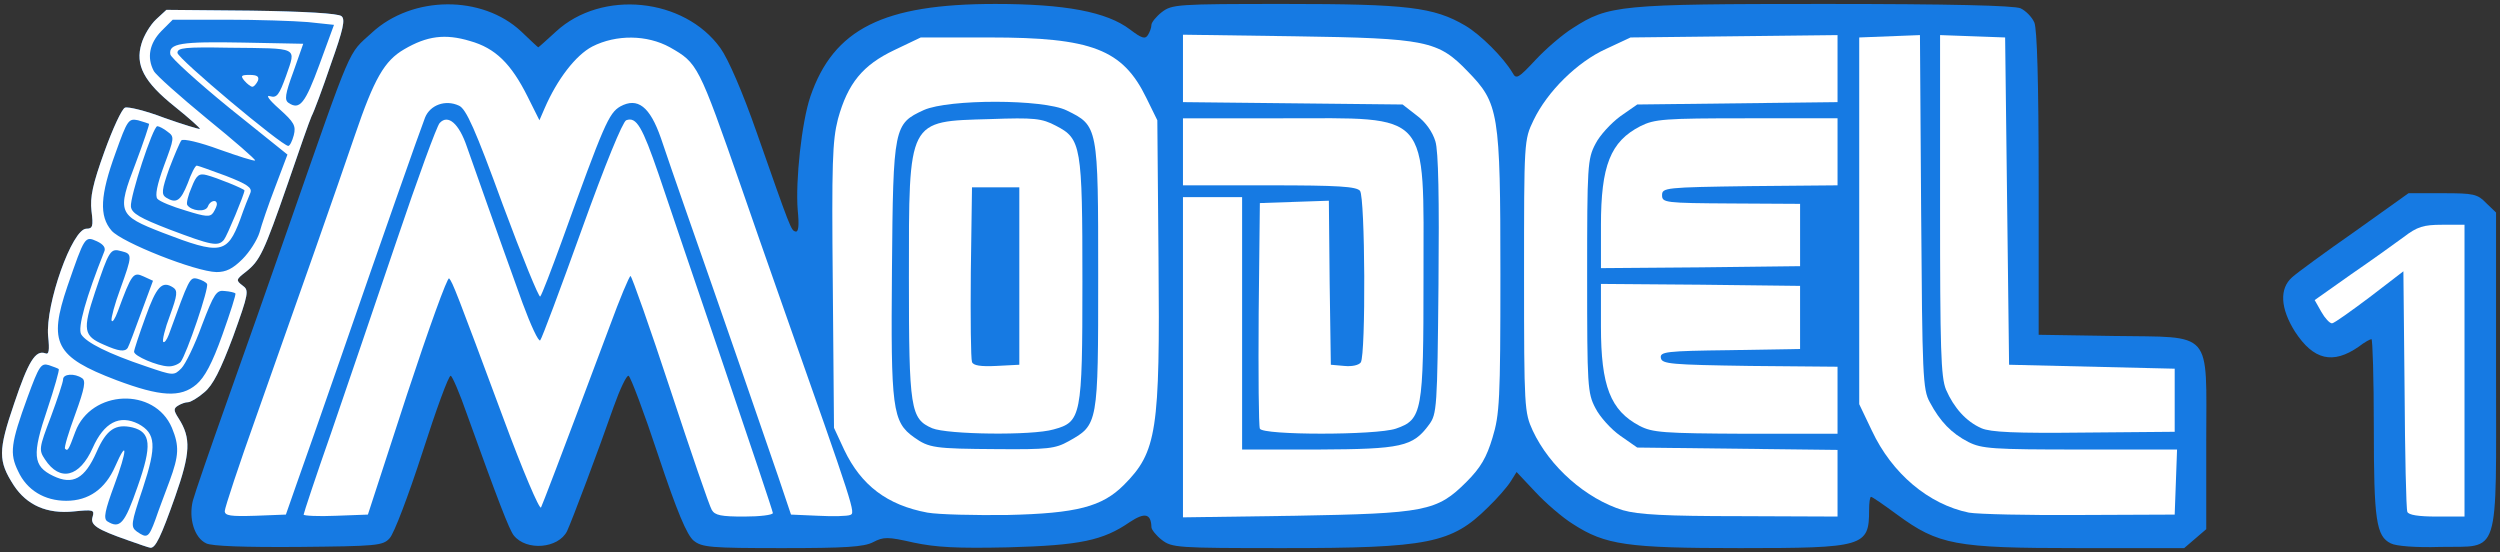 <?xml version="1.0" encoding="utf-8"?>
<!DOCTYPE svg PUBLIC "-//W3C//DTD SVG 20010904//EN" "http://www.w3.org/TR/2001/REC-SVG-20010904/DTD/svg10.dtd">
<svg version="1.0" xmlns="http://www.w3.org/2000/svg" width="634px" height="140px" viewBox="0 0 634 140" preserveAspectRatio="xMidYMid meet">
 <rect x="0" y="0" width="634" height="140" fill="#333333" stroke="none"/>
 <g fill="#167ae3">
  <path d="M32.4 137 c-8 -2.8 -9.6 -3.9 -8.9 -6 0.5 -1.7 0.1 -1.8 -4.8 -1.3 -6.8 0.7 -11.9 -1.6 -15.2 -6.6 -4 -6.2 -4 -8.8 0.1 -20.8 3.6 -10.7 5.4 -13.6 7.9 -12.7 0.9 0.4 1.1 -0.7 0.7 -4.4 -0.7 -8 6.1 -27.2 9.7 -27.2 1.6 0 1.8 -0.6 1.3 -4.5 -0.4 -3.5 0.3 -6.8 3.3 -15.1 2.1 -5.8 4.4 -10.8 5.2 -11.1 0.8 -0.3 5.3 0.8 10 2.6 4.8 1.7 8.8 2.9 9 2.8 0.1 -0.2 -2.7 -2.7 -6.3 -5.6 -7.9 -6.3 -10.2 -10.6 -8.5 -16.1 0.6 -2 2.2 -4.7 3.7 -6.1 l2.6 -2.4 21.5 0.2 c13.7 0.2 22.1 0.7 22.9 1.4 1 0.8 0.5 3.2 -2.7 12.2 -2.1 6.2 -4.3 12.1 -4.9 13.2 -0.5 1.1 -3.2 8.8 -6 17 -6.1 17.6 -7.1 19.6 -10.6 22.4 -2.6 2 -2.6 2.2 -0.9 3.5 1.7 1.2 1.6 1.9 -2.4 13 -3.2 8.5 -5.1 12.3 -7.3 14.1 -1.6 1.4 -3.5 2.5 -4.1 2.5 -0.7 0 -1.8 0.4 -2.6 0.9 -1.1 0.7 -1.1 1.2 0.2 3.2 3.2 5 3 8.8 -0.9 19.9 -3.6 10.2 -5 13.1 -6.3 12.9 -0.3 0 -2.9 -0.9 -5.7 -1.9z"/>
  <path d="M52.3 137.8 c-3 -1.4 -4.5 -6.3 -3.4 -10.8 0.5 -1.9 4.4 -13.2 8.6 -25 4.2 -11.8 11.2 -31.6 15.5 -44 16.7 -47.8 15.1 -44 21.3 -49.7 10.3 -9.5 28 -9.6 37.9 -0.3 2.3 2.2 4.2 4 4.3 4 0.1 0 2.1 -1.8 4.5 -4 11.6 -10.7 32.5 -8.6 41.7 4.2 2 2.8 5.6 11.1 9.2 21.4 8.6 24.5 8.7 24.8 9.8 25.1 0.8 0.3 1 -1.5 0.6 -5.4 -0.6 -7.4 1 -22.3 3.2 -28.8 5.9 -17.2 18.5 -23.5 46.9 -23.5 17.7 0 28.3 2 34.2 6.5 2.9 2.2 3.8 2.5 4.5 1.4 0.5 -0.8 0.9 -1.9 0.9 -2.6 0 -0.6 1.2 -2.1 2.6 -3.2 2.6 -2 3.8 -2.1 31.3 -2.1 31 0 37.7 0.8 45.7 5.5 3.9 2.3 9.7 8.1 12 12 0.9 1.7 1.5 1.3 5.8 -3.3 2.6 -2.8 6.9 -6.5 9.5 -8.1 9 -5.8 11.7 -6.1 63.8 -6.1 32.1 0 48 0.4 49.7 1.1 1.3 0.6 2.9 2.2 3.5 3.6 0.7 1.6 1.1 14.8 1.1 40.8 l0 38.4 19 0.3 c25.5 0.4 23.5 -1.9 23.5 26.9 l0 22.1 -2.8 2.4 -2.8 2.4 -26.9 0 c-31.2 0 -35.4 -0.8 -45.9 -8.5 -3.4 -2.5 -6.3 -4.5 -6.6 -4.5 -0.3 0 -0.5 1.5 -0.5 3.4 0 9.2 -1.3 9.6 -32.7 9.6 -28.7 0 -34.2 -0.8 -42.4 -6.1 -2.6 -1.6 -6.9 -5.3 -9.5 -8.1 l-4.8 -5.1 -1.5 2.4 c-0.8 1.3 -3.4 4.3 -5.8 6.6 -9.2 9.1 -15 10.3 -51.9 10.3 -27 0 -28.2 -0.1 -30.8 -2.1 -1.4 -1.1 -2.6 -2.6 -2.6 -3.2 -0.1 -3.5 -1.7 -3.8 -5.5 -1.3 -6.8 4.7 -12.7 5.9 -30.7 6.4 -13.2 0.3 -18.4 0 -24.1 -1.2 -6.6 -1.5 -7.6 -1.5 -10.3 -0.1 -2.3 1.2 -7 1.5 -23 1.5 -18.3 0 -20.4 -0.2 -22.5 -1.9 -1.7 -1.4 -4.2 -7.3 -9 -21.7 -3.6 -10.9 -7 -19.9 -7.5 -20.1 -0.5 -0.2 -2.2 3.4 -3.8 7.9 -3.8 10.9 -10.5 28.7 -11.8 31.5 -2.2 4.4 -10.3 5.1 -13.5 1.1 -1.1 -1.3 -4.1 -9.1 -11.9 -30.8 -1.8 -5.2 -3.7 -9.6 -4.1 -9.7 -0.5 -0.2 -3.7 8.6 -7.2 19.5 -3.5 10.8 -7.2 20.6 -8.3 21.7 -1.7 1.9 -3.3 2 -23.1 2.2 -13.8 0.1 -22 -0.2 -23.4 -0.9z"/>
  <path d="M606.3 137.8 c-3.7 -1.8 -4.3 -5.9 -4.3 -29.4 0 -12.3 -0.3 -22.4 -0.6 -22.4 -0.3 0 -1.8 0.8 -3.2 1.9 -6.6 4.6 -11.5 3.4 -16.2 -3.8 -3.7 -5.9 -4 -10.9 -0.7 -13.8 1.2 -1.1 8.3 -6.3 15.9 -11.6 l13.6 -9.7 8.7 0 c7.8 0 8.8 0.2 11 2.5 l2.5 2.4 0 39.9 c0 48.5 1.2 44.6 -14.2 44.9 -6 0.2 -11.2 -0.2 -12.5 -0.9z"/>
 </g>
 <g fill="#ffffff">
  <path d="M32.4 137 c-8 -2.8 -9.6 -3.9 -8.9 -6 0.5 -1.7 0.1 -1.8 -4.8 -1.3 -6.8 0.7 -11.9 -1.6 -15.2 -6.6 -4 -6.2 -4 -8.8 0.1 -20.8 3.6 -10.7 5.4 -13.6 7.9 -12.7 0.9 0.4 1.1 -0.7 0.7 -4.4 -0.7 -8 6.1 -27.2 9.7 -27.2 1.6 0 1.8 -0.6 1.3 -4.5 -0.4 -3.5 0.3 -6.8 3.3 -15.1 2.1 -5.8 4.4 -10.8 5.2 -11.1 0.8 -0.3 5.3 0.8 10 2.6 4.8 1.7 8.8 2.9 9 2.8 0.1 -0.2 -2.7 -2.7 -6.3 -5.6 -7.9 -6.3 -10.2 -10.6 -8.5 -16.1 0.6 -2 2.2 -4.7 3.7 -6.1 l2.6 -2.4 21.5 0.2 c13.7 0.2 22.1 0.7 22.9 1.4 1 0.8 0.5 3.2 -2.7 12.2 -2.1 6.2 -4.3 12.1 -4.9 13.2 -0.5 1.1 -3.2 8.8 -6 17 -6.1 17.6 -7.1 19.6 -10.6 22.4 -2.6 2 -2.6 2.2 -0.9 3.5 1.7 1.2 1.6 1.9 -2.4 13 -3.2 8.5 -5.1 12.3 -7.3 14.1 -1.6 1.4 -3.5 2.5 -4.1 2.5 -0.7 0 -1.8 0.4 -2.6 0.9 -1.1 0.7 -1.1 1.2 0.2 3.2 3.2 5 3 8.8 -0.9 19.9 -3.6 10.2 -5 13.1 -6.3 12.9 -0.3 0 -2.9 -0.9 -5.7 -1.9z m7 -5.2 c0.8 -2.4 2.5 -6.8 3.6 -9.8 2.4 -6.5 2.5 -8.9 0.6 -13.5 -4.4 -10.4 -20.5 -9.7 -24.5 1 -1.7 4.6 -1.9 5 -2.6 4.3 -0.3 -0.2 0.9 -4.2 2.6 -8.8 2.4 -6.6 2.7 -8.5 1.7 -9.1 -1.9 -1.3 -4.8 -1.1 -4.8 0.3 0 0.7 -1.4 4.9 -3.1 9.5 -3 7.9 -3.1 8.4 -1.5 10.8 3.8 5.8 8.8 4.5 12.1 -2.9 2.9 -6.5 6.8 -8.5 11.6 -6.1 4.4 2.4 4.7 5.5 1.1 16.4 -3 8.9 -3.1 9.7 -1.5 10.9 2.6 1.8 3 1.6 4.7 -3z m-4.5 -8.4 c3.7 -10.5 3.4 -13.8 -1.3 -15 -4.3 -1 -6.6 0.5 -9.1 6.2 -3 6.8 -6 8.5 -11 6.1 -5.2 -2.5 -5.4 -5.4 -1.5 -16.9 1.8 -5.4 3.1 -10 2.9 -10.2 -0.2 -0.2 -1.4 -0.6 -2.5 -1 -2 -0.6 -2.5 0.2 -5.4 8.1 -4.3 11.8 -4.6 14.3 -2.4 18.8 2.2 4.8 6.7 7.5 12.2 7.5 5.7 0 9.9 -3 12.4 -8.7 3.2 -7.3 3.1 -4.2 -0.2 4.7 -2.4 6.5 -2.8 8.5 -1.8 9.2 3.2 2 4.4 0.7 7.7 -8.8z m14.9 -25.9 c2.1 -1.8 4 -5.3 6.6 -12.6 2 -5.6 3.5 -10.3 3.3 -10.5 -0.2 -0.2 -1.4 -0.5 -2.7 -0.6 -2.1 -0.3 -2.7 0.6 -5.8 8.7 -1.8 5 -4.2 9.9 -5.2 10.9 -1.9 1.9 -2 1.9 -9 -0.5 -9.5 -3.2 -15.1 -6 -16.4 -8.1 -1 -1.6 1.3 -9.6 5.8 -20.9 0.5 -1 -0.1 -1.9 -1.8 -2.7 -3.1 -1.4 -3.1 -1.3 -7.5 11.4 -4.9 14.4 -3.1 17.9 12.4 23.8 11.2 4.2 16.3 4.5 20.3 1.1z m-4 -5.7 c1.5 -1.9 7.3 -18.9 6.7 -19.8 -0.2 -0.4 -1.3 -1 -2.4 -1.3 -2 -0.5 -2.1 -0.1 -7.3 14.2 -0.5 1.3 -1.1 2.1 -1.4 1.8 -0.3 -0.3 0.4 -3.3 1.7 -6.7 1.9 -5.2 2 -6.3 0.8 -7.1 -2.8 -1.8 -4.2 -0.3 -7 7.5 -1.6 4.4 -2.9 8.3 -2.9 8.8 0 1.1 5.9 3.6 8.6 3.7 1.2 0.1 2.6 -0.5 3.2 -1.1z m-13.4 -3.6 c0.3 -0.5 1.8 -4.5 3.4 -8.9 l3 -8.1 -2.4 -1.1 c-2.6 -1.2 -3 -0.7 -6.5 8.8 -0.7 1.9 -1.4 3 -1.6 2.4 -0.2 -0.5 0.8 -4.2 2.2 -8 3.1 -8.6 3.1 -8.9 0.3 -9.6 -2.8 -0.8 -3.1 -0.3 -6.7 10.4 -3.2 9.6 -2.9 11.1 2.2 13.3 3.8 1.7 5.4 1.9 6.1 0.8z m29.1 -22.5 c1.8 -1.8 3.7 -4.8 4.3 -6.7 0.5 -1.9 2.3 -7.2 4 -11.6 l3.1 -8.2 -14.7 -11.8 c-8.1 -6.6 -14.8 -12.7 -15 -13.6 -0.5 -2.8 2.7 -3.3 18.5 -3 l15.2 0.3 -2.5 7.1 c-2.1 5.7 -2.3 7.2 -1.2 7.9 2.8 1.9 4.2 0.1 7.8 -9.7 l3.7 -10.1 -6.6 -0.7 c-3.6 -0.3 -12.8 -0.6 -20.4 -0.6 l-13.9 0 -2.9 2.9 c-3 3.1 -3.7 6.7 -1.9 10.1 0.6 1.1 6.7 6.5 13.5 12.1 6.9 5.6 12.4 10.4 12.2 10.6 -0.3 0.2 -4.3 -1.1 -9.1 -2.8 -4.9 -1.8 -9.1 -2.8 -9.6 -2.3 -0.4 0.5 -1.8 3.8 -3.1 7.2 -1.9 5.4 -2 6.5 -0.8 7.3 2.6 1.6 3.7 0.9 5.5 -3.6 0.9 -2.5 1.9 -4.5 2.3 -4.5 0.3 0 3.6 1.2 7.4 2.6 5.4 2.1 6.7 3 6.2 4.3 -0.4 0.9 -1.6 3.9 -2.6 6.8 -3.3 8.7 -4.9 9 -19.7 3.3 -11.3 -4.4 -11.6 -5.1 -6.8 -17.6 2 -5.3 3.5 -9.8 3.4 -10 -0.2 -0.1 -1.4 -0.5 -2.8 -0.9 -2.4 -0.5 -2.7 -0.1 -5.7 8.3 -3.9 10.7 -4.2 16 -1 19.7 2.6 3 21.3 10.4 26.6 10.5 2.4 0 4.1 -0.8 6.6 -3.3z m-4.7 -4.9 c0.8 -1 5.2 -11.6 5.2 -12.5 0 -0.4 -7.2 -3.3 -9.6 -3.9 -1.9 -0.5 -2.6 0 -3.8 3.1 -0.9 2 -1.4 4.1 -1.1 4.5 1 1.5 4.6 1.9 5.2 0.4 0.5 -1.5 2.3 -2 2.3 -0.6 0 0.4 -0.4 1.3 -0.9 2.1 -0.8 1.2 -1.9 1.1 -7 -0.5 -3.4 -1 -6.6 -2.3 -7.2 -3 -0.6 -0.8 -0.1 -3.5 1.7 -8.4 2.6 -7 2.7 -7.3 0.9 -8.6 -1 -0.8 -2.2 -1.4 -2.6 -1.4 -1.1 0 -7 18 -6.7 20.4 0.2 1.7 2.3 2.9 9.8 5.8 10.6 4 12.3 4.4 13.8 2.6z m17.7 -26.5 c0.6 -2.4 0.1 -3.3 -3.7 -6.7 -2.6 -2.3 -3.5 -3.6 -2.3 -3.2 1.7 0.5 2.3 -0.3 4.1 -5.3 2.5 -7.3 3.4 -6.8 -14.5 -7 -11.2 -0.2 -13.1 0 -13.1 1.3 0 1.4 26.5 23.6 28.1 23.6 0.4 0 1 -1.2 1.4 -2.7z"/>
  <path d="M62 20.5 c-1.1 -1.3 -0.8 -1.5 1.3 -1.5 1.9 0 2.5 0.4 2.1 1.5 -0.4 0.8 -1 1.5 -1.4 1.5 -0.4 0 -1.3 -0.7 -2 -1.5z"/>
  <path d="M57 129.6 c0 -0.8 3.6 -11.7 8.1 -24.3 10.7 -30.2 20.2 -57.2 24.9 -71 4.9 -14.4 7.5 -18.9 12.5 -21.8 5.8 -3.4 10.4 -4 16.7 -2.1 6.4 1.8 10.4 5.7 14.6 14.1 l3 6 1.3 -3 c3.2 -7.4 7.9 -13.5 12.1 -15.7 6.1 -3.1 13.9 -3 19.7 0.2 7 4 7.2 4.2 18.1 35.5 2.1 6.1 6.7 19.3 10.3 29.5 18.6 52.7 18.7 53.1 17.3 53.6 -0.7 0.3 -4.4 0.4 -8.1 0.2 l-6.9 -0.3 -3.2 -9.5 c-3.1 -9.1 -15.1 -43.8 -23.6 -68 -2.2 -6.3 -5 -14.4 -6.2 -18 -2.8 -8 -5.9 -10.4 -10.3 -8 -2.9 1.7 -4.1 4.4 -14.8 34.1 -2.7 7.4 -5.1 13.7 -5.5 14.1 -0.3 0.4 -4.6 -10.1 -9.5 -23.3 -7 -19.2 -9.3 -24.3 -11.1 -25.1 -3.4 -1.6 -7.3 -0.2 -8.6 3 -1.4 3.6 -11 30.9 -21.3 60.7 -4.6 13.2 -9.6 27.6 -11.2 32 l-2.8 8 -7.7 0.3 c-6.3 0.2 -7.8 0 -7.8 -1.2z"/>
  <path d="M77 130.5 c0 -0.3 3.1 -9.7 7 -20.8 3.8 -11.1 11.3 -33 16.6 -48.7 5.3 -15.7 10.2 -29.1 10.9 -29.8 2.1 -2.3 4.9 0.1 6.9 6 1.9 5.4 7.5 21.3 14.1 39.6 2.1 5.7 4.1 10 4.5 9.5 0.4 -0.4 5.1 -13 10.5 -28 6 -16.7 10.4 -27.4 11.3 -27.8 2.6 -1 4.1 1.7 8.2 13.6 2.1 6.3 9.5 28 16.4 48.3 6.9 20.3 12.6 37.3 12.6 37.7 0 0.5 -3.3 0.9 -7.3 0.9 -5.8 0 -7.4 -0.3 -8.2 -1.7 -0.6 -1 -5.3 -14.7 -10.5 -30.5 -5.2 -15.8 -9.8 -28.8 -10.1 -28.8 -0.3 0 -2.7 5.7 -5.3 12.8 -13.7 36.6 -16.9 44.8 -17.4 45.9 -0.4 0.6 -4.7 -9.5 -9.5 -22.5 -12 -32.3 -12.9 -34.6 -13.8 -35.6 -0.4 -0.5 -5.2 12.8 -10.7 29.5 l-9.9 30.4 -8.1 0.3 c-4.5 0.2 -8.2 0 -8.2 -0.3z"/>
  <path d="M235.2 130 c-10.2 -1.9 -16.8 -6.9 -21.1 -15.9 l-2.6 -5.6 -0.3 -36 c-0.3 -31.2 -0.1 -36.8 1.3 -42.3 2.5 -9.1 6.3 -13.7 14.3 -17.5 l6.7 -3.2 17.5 0 c25.9 0 33.7 3 39.7 15.3 l2.8 5.7 0.3 35.1 c0.4 43.7 -0.4 49 -8.8 57.4 -5.5 5.5 -11.9 7.2 -29.5 7.6 -8.2 0.1 -17.4 -0.1 -20.3 -0.6z m35.8 -18.1 c7.5 -4.2 7.5 -4.2 7.5 -41.9 0 -38 0 -38.1 -8 -42 -5.9 -2.9 -29.9 -2.9 -36.2 -0.1 -7.6 3.5 -7.8 4.1 -8.1 40.6 -0.3 35.1 0.1 38.5 5.6 42.4 3.8 2.7 5.1 2.9 21.1 3 12.8 0.1 14.7 -0.1 18.1 -2z"/>
  <path d="M236.4 108.6 c-5.5 -2.4 -5.9 -4.8 -5.9 -38.1 0 -40.6 -0.4 -39.7 20.6 -40.3 11.2 -0.4 13.1 -0.2 16.7 1.7 6.4 3.3 6.7 5 6.7 39.6 0 34.2 -0.3 35.5 -7.3 37.4 -5.4 1.6 -27 1.3 -30.8 -0.3z m22.1 -38.6 l0 -22.5 -6 0 -6 0 -0.3 21.5 c-0.1 11.8 0 22 0.3 22.8 0.3 0.9 2.2 1.2 6.2 1 l5.8 -0.3 0 -22.5z"/>
  <path d="M300 90.6 l0 -40.6 7.5 0 7.5 0 0 32 0 32 19.3 0 c21.1 -0.1 24 -0.7 28.1 -6.3 2 -2.7 2.1 -4.2 2.4 -35.5 0.2 -21.6 0 -34 -0.8 -36.4 -0.7 -2.3 -2.4 -4.8 -4.7 -6.5 l-3.6 -2.8 -27.9 -0.3 -27.8 -0.3 0 -8.5 0 -8.6 28.3 0.4 c33.5 0.5 36.4 1.1 43.9 8.9 7.9 8.1 8.3 10.3 8.3 51.4 0 32 -0.2 35.6 -2 41.5 -1.5 5 -3 7.6 -6.6 11.2 -7.5 7.5 -10.4 8 -43.6 8.6 l-28.3 0.4 0 -40.6z"/>
  <path d="M411.6 129.4 c-9.4 -2.9 -18.6 -11 -22.9 -20.2 -2.1 -4.6 -2.2 -5.7 -2.2 -39.2 0 -34.3 0 -34.5 2.4 -39.5 3.5 -7.3 11.1 -14.8 18.4 -18.1 l6.2 -2.9 26.3 -0.3 26.2 -0.3 0 8.5 0 8.5 -25.4 0.3 -25.4 0.3 -4.3 3 c-2.3 1.7 -5.2 4.8 -6.3 7 -2 3.8 -2.1 5.5 -2.1 33.5 0 28 0.1 29.7 2.1 33.5 1.1 2.2 4 5.4 6.3 7 l4.3 3 25.4 0.3 25.4 0.3 0 8.4 0 8.5 -24.7 -0.1 c-19 0 -25.9 -0.4 -29.7 -1.5z"/>
  <path d="M499.3 130 c-10.2 -2.1 -19.5 -9.9 -24.6 -20.8 l-3.2 -6.7 0 -46.5 0 -46.5 7.7 -0.3 7.7 -0.3 0.3 44.8 c0.3 41.5 0.4 45.1 2.2 48.3 2.6 4.9 5.5 7.9 9.8 10.1 3.4 1.7 6.1 1.9 28.3 1.9 l24.6 0 -0.3 8.3 -0.3 8.2 -24 0.1 c-13.2 0.1 -25.9 -0.2 -28.2 -0.6z"/>
  <path d="M610.5 129.8 c-0.3 -0.7 -0.6 -14.7 -0.7 -31.1 l-0.3 -29.9 -8.6 6.6 c-4.8 3.6 -9 6.6 -9.5 6.6 -0.6 0 -1.8 -1.3 -2.7 -2.9 l-1.7 -3 9.2 -6.5 c5.1 -3.5 11.1 -7.8 13.4 -9.5 3.4 -2.6 5 -3.1 9.7 -3.1 l5.7 0 0 37 0 37 -7 0 c-4.7 0 -7.2 -0.4 -7.5 -1.2z"/>
  <path d="M319.5 108.7 c-0.3 -0.7 -0.4 -13.8 -0.3 -29.2 l0.3 -28 8.7 -0.3 8.8 -0.3 0.2 20.8 0.3 20.8 3.4 0.3 c2 0.2 3.7 -0.2 4.2 -0.9 1.3 -2.1 1.1 -41.9 -0.2 -43.5 -0.9 -1.1 -5.5 -1.4 -23 -1.4 l-21.9 0 0 -8.5 0 -8.5 25.3 0 c37.8 0 35.7 -2.4 35.7 40.5 0 34 -0.3 35.9 -7 38.2 -5 1.7 -33.9 1.7 -34.5 0z"/>
  <path d="M415.8 108 c-7.4 -3.9 -9.8 -10.1 -9.8 -25.2 l0 -10.8 25.3 0.2 25.2 0.3 0 8 0 8 -17.8 0.3 c-16.3 0.2 -17.8 0.4 -17.5 2 0.3 1.5 2.4 1.7 22.6 2 l22.2 0.2 0 8.5 0 8.5 -23.2 0 c-21.1 -0.1 -23.7 -0.3 -27 -2z"/>
  <path d="M502.5 108.6 c-3.9 -1.7 -7 -5.2 -9 -9.8 -1.3 -3.2 -1.5 -10.2 -1.5 -46.8 l0 -43.1 8.3 0.3 8.2 0.3 0.5 41.5 0.5 41.5 21 0.5 21 0.5 0 8 0 8 -23 0.2 c-17.5 0.2 -23.7 -0.1 -26 -1.1z"/>
  <path d="M406 57.2 c0 -15.2 2.4 -21.3 10 -25.2 3.6 -1.8 6 -2 27 -2 l23 0 0 8.5 0 8.5 -22.2 0.2 c-21.5 0.3 -22.3 0.4 -22.3 2.3 0 1.9 0.7 2 17.5 2.1 l17.5 0.1 0 7.9 0 7.9 -25.2 0.3 -25.3 0.2 0 -10.8z"/>
 </g>
</svg>